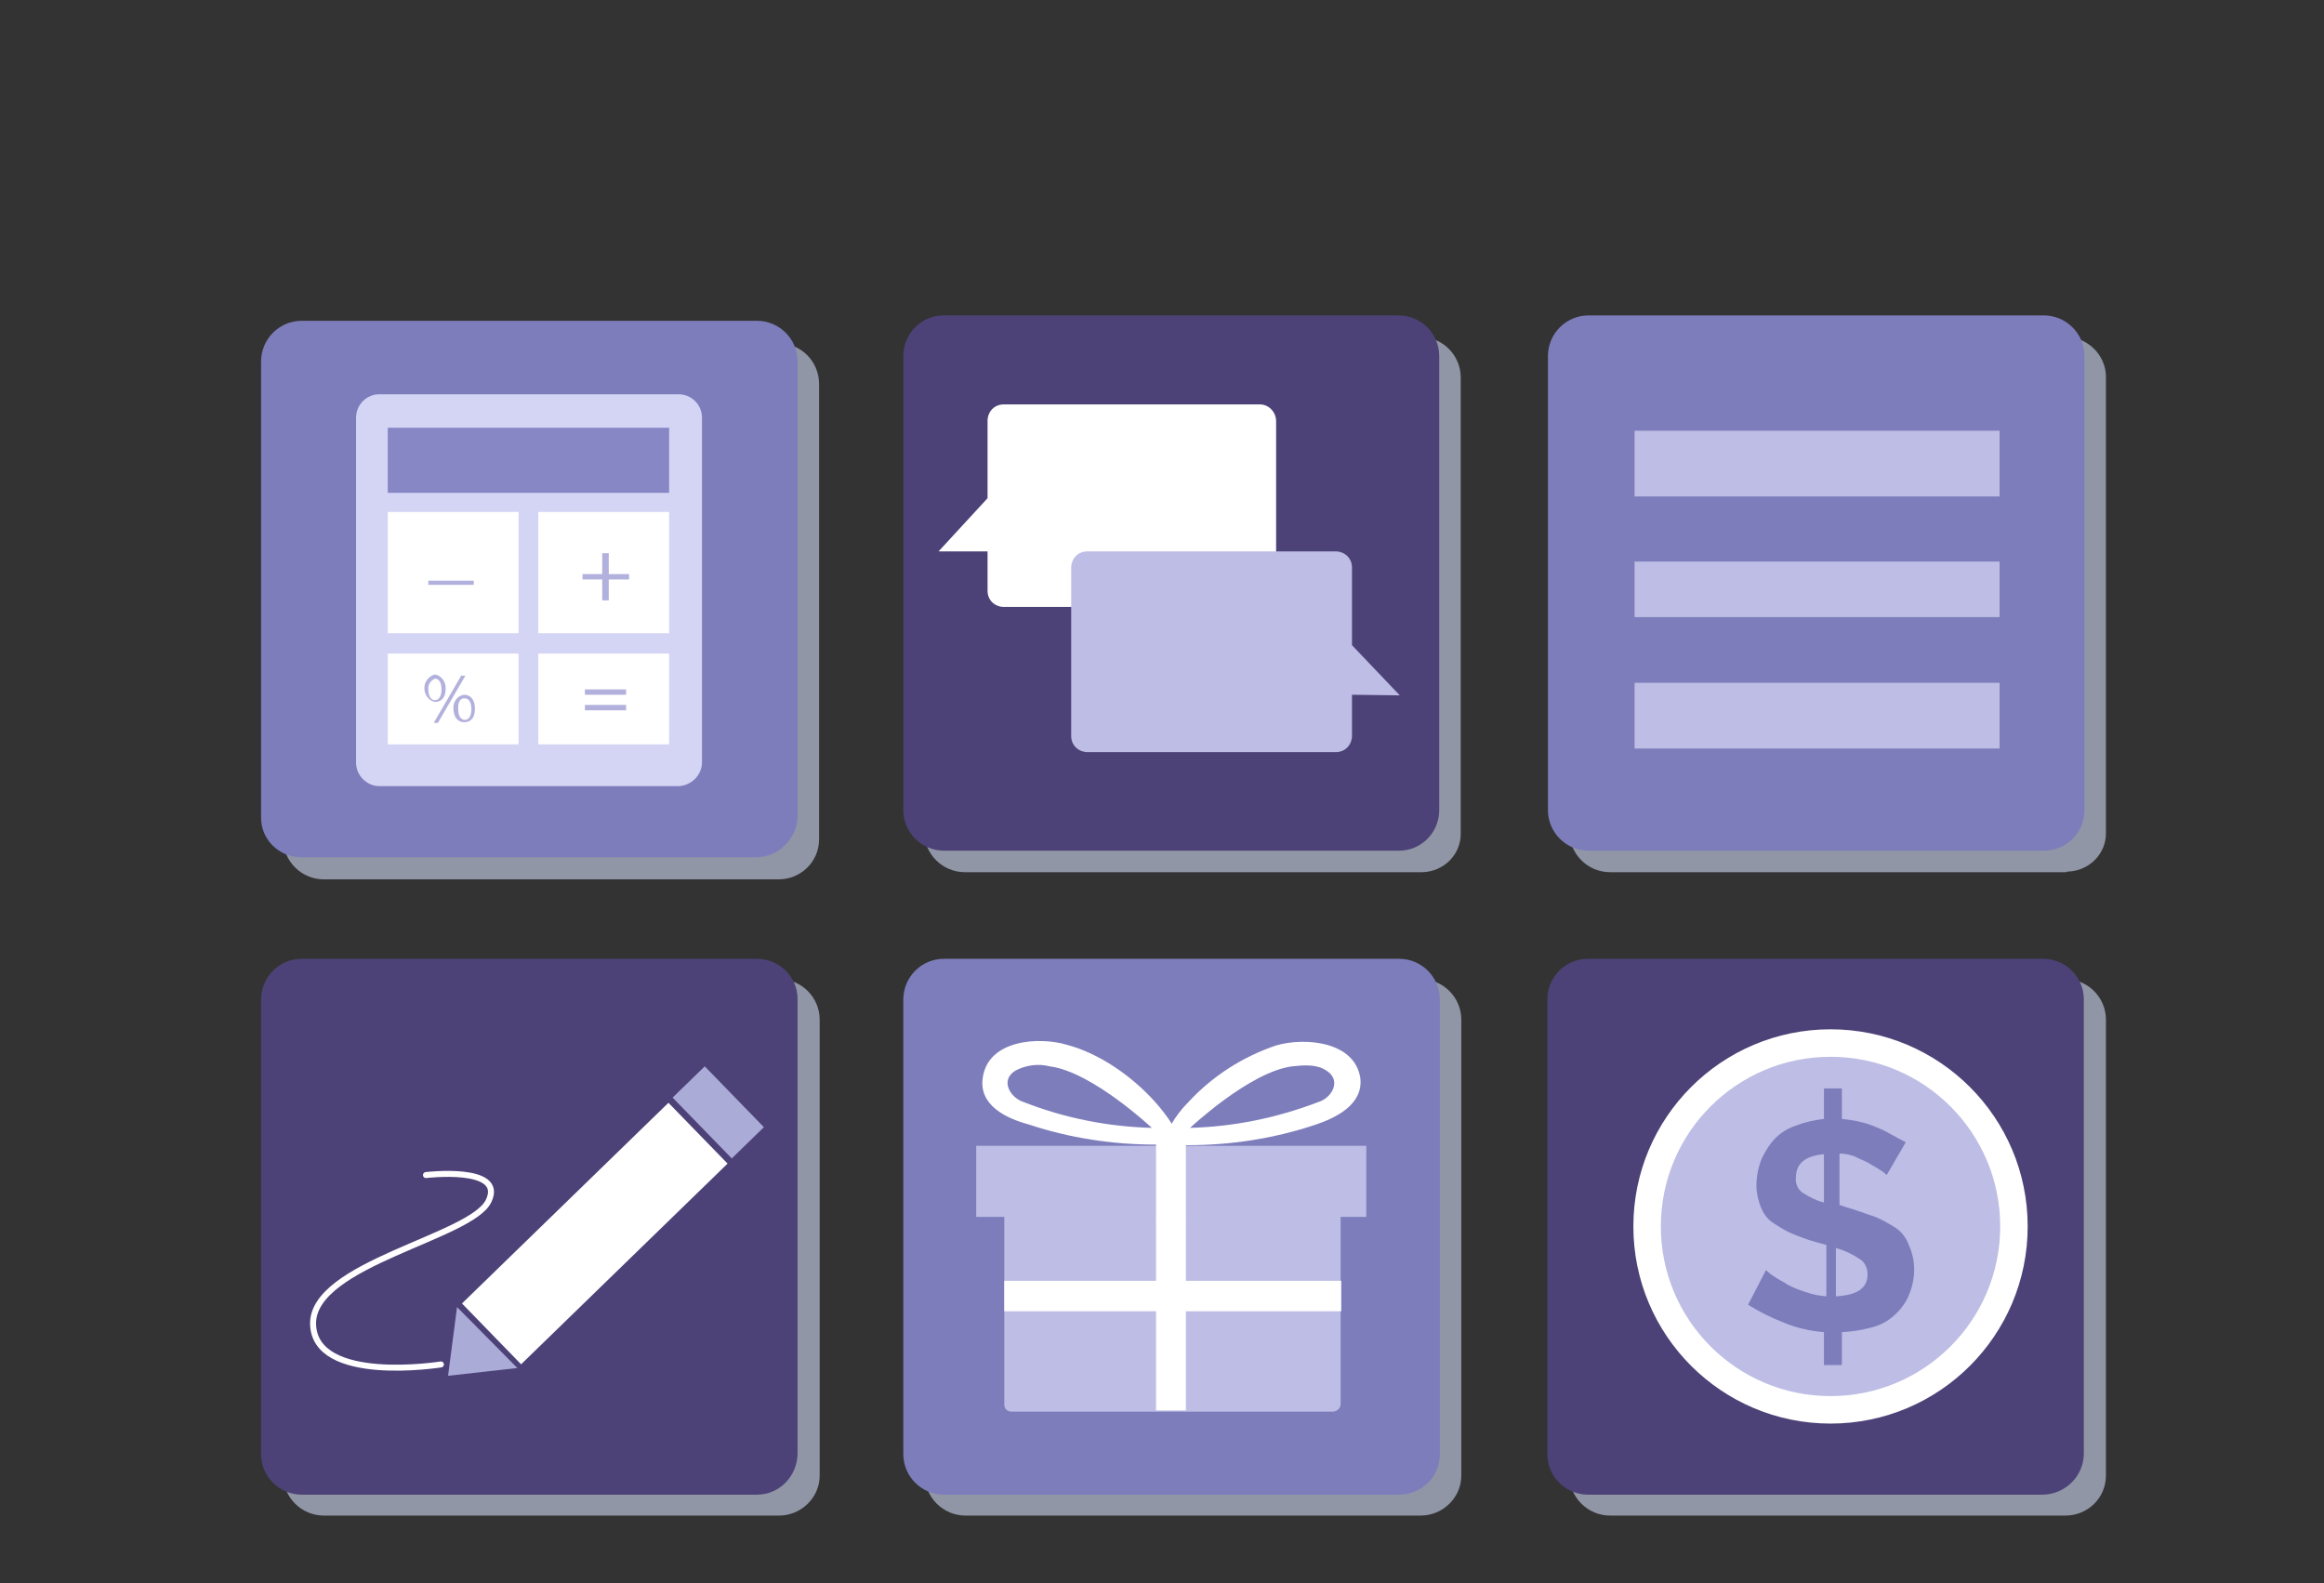 <?xml version="1.0" encoding="utf-8"?>
<!-- Generator: Adobe Illustrator 19.2.1, SVG Export Plug-In . SVG Version: 6.00 Build 0)  -->
<svg version="1.1" id="Layer_1" xmlns="http://www.w3.org/2000/svg" xmlns:xlink="http://www.w3.org/1999/xlink" x="0px" y="0px"
	 viewBox="0 0 389 265" style="enable-background:new 0 0 389 265;" xml:space="preserve">
<rect x="0" y="0" width="389" height="265" fill="#333333" stroke="none"/>
<style type="text/css">
	.st0{opacity:0.6;fill:#CFD9F4;enable-background:new    ;}
	.st1{fill:#7D7DBC;}
	.st2{fill:#4C4277;}
	.st3{fill:#FFFFFF;}
	.st4{fill:#BDBDE5;}
	.st5{fill:#ABABD8;}
	.st6{fill:none;stroke:#FFFFFF;stroke-linecap:round;stroke-miterlimit:10;}
	.st7{fill:#D4D4F4;}
	.st8{fill:#8787C6;}
	.st9{fill:#B2B1DD;}
</style>
<title>education-our-apps</title>
<path class="st0" d="M237.8,253.7h-76.2c-3.7,0-6.8-3-6.8-6.8v-76.2c0-3.7,3-6.8,6.8-6.8h76.2c3.7,0,6.8,3,6.8,6.8V247
	C244.6,250.7,241.5,253.7,237.8,253.7z"/>
<path class="st0" d="M237.7,146h-76.2c-3.7,0-6.8-3-6.8-6.8v-76c0-3.7,3-6.8,6.8-6.8h76.2c3.7,0,6.8,3,6.8,6.8v76.2
	c0.1,3.6-2.8,6.5-6.4,6.6C238,146,237.8,146,237.7,146z"/>
<path class="st1" d="M234.1,250.2H158c-3.7,0-6.8-3-6.8-6.8v-76.1c0-3.7,3-6.8,6.8-6.8h76.2c3.7,0,6.8,3,6.8,6.8v76
	c0.1,3.8-2.9,6.8-6.7,6.9C234.1,250.2,234.1,250.2,234.1,250.2z"/>
<path class="st2" d="M234.2,142.4H158c-3.7,0-6.8-3-6.8-6.8v-76c0-3.7,3-6.8,6.7-6.8c0,0,0,0,0,0h76.2c3.7,0,6.8,3,6.8,6.8v76.2
	C240.8,139.5,237.8,142.4,234.2,142.4z"/>
<path class="st3" d="M210.9,67.7H168c-1.5,0-2.6,1.1-2.7,2.6c0,0,0,0.1,0,0.1v13l-8.2,8.9h8.2v6.6c0,1.5,1.1,2.6,2.6,2.7
	c0,0,0.1,0,0.1,0h42.9c1.5,0,2.6-1.1,2.7-2.6c0,0,0-0.1,0-0.1V70.5C213.6,69,212.4,67.7,210.9,67.7z"/>
<path class="st4" d="M234.3,116.4l-8-8.4v-13c0-1.5-1.1-2.6-2.6-2.7c0,0-0.1,0-0.1,0H182c-1.5,0-2.6,1.1-2.7,2.6c0,0,0,0.1,0,0.1
	v28.2c0,1.5,1.1,2.6,2.6,2.7c0,0,0.1,0,0.1,0h41.6c1.5,0,2.6-1.1,2.7-2.6c0,0,0-0.1,0-0.1v-6.9L234.3,116.4L234.3,116.4z"/>
<path class="st4" d="M223.2,236.3h-53.9c-0.7,0-1.2-0.5-1.2-1.2c0,0,0,0,0,0v-32.4c0-0.7,0.5-1.2,1.2-1.2c0,0,0,0,0,0h53.9
	c0.7,0,1.2,0.5,1.2,1.2c0,0,0,0,0,0V235C224.4,235.7,223.9,236.2,223.2,236.3z"/>
<rect x="168.1" y="214.4" class="st3" width="56.4" height="5.1"/>
<path class="st3" d="M227.7,180.5c-0.9-6.2-9.3-6.9-14.1-5.5c-5.6,1.9-10.6,5.1-14.6,9.4c-1.2,1.2-2.2,2.5-3,3.9
	c0,0.1-0.1,0.2-0.2,0.2l0,0c-0.4,0.7-1.2,3.2-2.1,3.2h5c7.3,0,14.5-1.1,21.4-3.4C223.4,187.2,228.2,185,227.7,180.5z M220.6,184.5
	c-6.8,2.6-14,4.1-21.4,4.3c0,0,10-9.4,17.1-10.3c1.8-0.2,4.1-0.4,5.7,0.7C224.6,180.8,223,183.8,220.6,184.5z"/>
<path class="st3" d="M172.1,188.2c6.9,2.3,14.1,3.4,21.4,3.4h5c-0.9,0-1.8-2.5-2.1-3.2c0-0.1-0.1-0.2-0.2-0.2l0,0
	c-0.9-1.4-1.9-2.7-3-3.9c-3.9-4.3-9.3-8-14.6-9.4c-4.6-1.4-13.2-0.9-14.1,5.5C163.8,185,168.4,187.2,172.1,188.2z M170,179.2
	c1.7-0.9,3.8-1.2,5.7-0.7c7.1,0.9,17.1,10.3,17.1,10.3c-7.3-0.2-14.5-1.6-21.4-4.3C169.1,183.8,167.3,180.8,170,179.2z"/>
<rect x="193.5" y="203.5" class="st3" width="5" height="32.6"/>
<rect x="163.4" y="191.8" class="st4" width="65.3" height="11.9"/>
<rect x="193.5" y="191.3" class="st3" width="5" height="12.5"/>
<path class="st0" d="M345.7,253.7h-76.2c-3.7,0-6.8-3-6.8-6.8v-76.2c0-3.7,3-6.8,6.8-6.8h76.2c3.7,0,6.8,3,6.8,6.8V247
	C352.5,250.7,349.5,253.7,345.7,253.7z"/>
<path class="st0" d="M345.7,146h-76.2c-3.7,0-6.8-3-6.8-6.8v-76c0-3.7,3-6.8,6.8-6.8h76.2c3.7,0,6.8,3,6.8,6.7c0,0,0,0,0,0v76.2
	c0.1,3.6-2.8,6.5-6.4,6.6C345.9,146,345.8,146,345.7,146z"/>
<path class="st2" d="M342,250.2h-76.2c-3.7,0-6.8-3-6.8-6.8v-76.1c0-3.7,3-6.8,6.8-6.8H342c3.7,0,6.8,3,6.8,6.8v76
	C348.8,247,345.8,250.1,342,250.2C342.1,250.2,342,250.2,342,250.2z"/>
<path class="st1" d="M342.1,142.4h-76.2c-3.7,0-6.8-3-6.8-6.8v-76c0-3.7,3-6.8,6.8-6.8h76.2c3.7,0,6.8,3,6.8,6.8v76.2
	C348.8,139.5,345.8,142.4,342.1,142.4z"/>
<path class="st0" d="M130.4,253.7H54.2c-3.7,0-6.8-3-6.8-6.8v-76.2c0-3.7,3-6.8,6.8-6.8h76.2c3.7,0,6.8,3,6.8,6.8V247
	C137.2,250.7,134.1,253.7,130.4,253.7z"/>
<path class="st0" d="M130.3,147.2H54.2c-3.7,0-6.8-3-6.8-6.8V64.3c0-3.7,3-6.8,6.8-6.8c0,0,0,0,0,0h76.2c3.7,0,6.7,3,6.7,6.8v76.2
	C137.1,144.2,134.1,147.2,130.3,147.2z"/>
<path class="st2" d="M126.7,250.2H50.5c-3.7,0-6.8-3-6.8-6.8v-76.1c0-3.7,3-6.8,6.8-6.8h76.2c3.7,0,6.8,3,6.8,6.7c0,0,0,0,0,0v76.2
	C133.4,247.2,130.4,250.2,126.7,250.2z"/>
<path class="st1" d="M126.6,143.5H50.4c-3.7,0-6.8-3-6.7-6.8v0V60.5c0-3.7,3-6.8,6.8-6.8c0,0,0,0,0,0h76.2c3.7,0,6.8,3,6.8,6.8v76.2
	C133.4,140.4,130.3,143.5,126.6,143.5C126.6,143.5,126.6,143.5,126.6,143.5z"/>
<rect x="75.4" y="199.5" transform="matrix(0.717 -0.697 0.697 0.717 -115.787 127.708)" class="st3" width="48.2" height="14.2"/>
<rect x="116.5" y="179.2" transform="matrix(0.717 -0.697 0.697 0.717 -95.846 136.445)" class="st5" width="7.5" height="14.2"/>
<polygon class="st5" points="75,230.3 76.5,218.8 86.6,229 "/>
<path class="st6" d="M73.8,228.4c0,0-21.2,3.4-21.4-6.8C52.3,211.5,79,207.1,81.8,201c2.8-5.9-10.5-4.3-10.5-4.3"/>
<rect x="273.6" y="72.1" class="st4" width="61.1" height="11"/>
<rect x="273.6" y="94" class="st4" width="61.1" height="9.3"/>
<rect x="273.6" y="114.3" class="st4" width="61.1" height="11"/>
<path class="st7" d="M113.6,131.6H63.5c-2.1,0-3.9-1.8-3.9-3.9V69.9c0-2.1,1.7-3.9,3.9-3.9h50.1c2.1,0,3.9,1.7,3.9,3.9v57.9
	C117.4,129.8,115.7,131.5,113.6,131.6z"/>
<rect x="64.9" y="71.6" class="st8" width="47.1" height="10.9"/>
<rect x="64.9" y="85.7" class="st3" width="21.9" height="20.3"/>
<rect x="90.1" y="85.7" class="st3" width="21.9" height="20.3"/>
<rect x="64.9" y="109.4" class="st3" width="21.9" height="15.2"/>
<rect x="90.1" y="109.4" class="st3" width="21.9" height="15.2"/>
<path class="st9" d="M101.9,92.6v3.5h3.4V97h-3.4v3.5h-1.1V97h-3.3v-0.9h3.3v-3.5H101.9z"/>
<path class="st9" d="M74.6,115.2c0,1.8-0.9,2.3-1.8,2.3c-1.3-0.3-2-1.6-1.7-2.9c0.2-0.8,0.9-1.5,1.7-1.7
	C73.9,113.1,74.6,114.1,74.6,115.2z M71.7,115.4c0,1.1,0.4,1.8,1.1,1.8c0.7,0,1.1-0.7,1.1-1.8c0-1.1-0.4-1.8-1.1-1.8
	C72.1,113.9,71.6,114.6,71.7,115.4L71.7,115.4z M72.6,121l4.6-7.9h0.7l-4.6,7.9L72.6,121L72.6,121z M79.5,118.6
	c0,1.8-0.9,2.3-1.8,2.3c-1.1,0-1.8-0.9-1.8-2.3c-0.1-1.1,0.7-2.2,1.8-2.3C78.8,116.3,79.5,117.2,79.5,118.6L79.5,118.6z M76.7,118.7
	c0,1.1,0.4,1.8,1.1,1.8s1.1-0.7,1.1-1.8c0-1.1-0.4-1.8-1.1-1.8C77,116.8,76.6,117.7,76.7,118.7L76.7,118.7z"/>
<path class="st9" d="M97.9,116.3v-0.9h6.9v0.9H97.9z M97.9,118.9V118h6.9v0.9L97.9,118.9L97.9,118.9z"/>
<path class="st9" d="M79.3,97.2v0.7h-7.6v-0.7H79.3z"/>
<circle class="st3" cx="306.4" cy="205.3" r="33"/>
<circle class="st4" cx="306.4" cy="205.3" r="28.4"/>
<path class="st1" d="M315.8,196.7c-0.4-0.4-0.8-0.7-1.2-0.9c-0.5-0.4-1.2-0.7-1.8-1.1c-0.7-0.4-1.6-0.7-2.3-1.1
	c-0.8-0.3-1.7-0.5-2.6-0.5v8.6l1.2,0.4c1.8,0.5,3.2,1.1,4.8,1.6c1.2,0.5,2.4,1.2,3.5,1.9c1,0.7,1.7,1.7,2.1,2.8
	c0.6,1.3,0.9,2.7,0.9,4.1c0,1.7-0.4,3.3-1.1,4.8c-0.6,1.2-1.5,2.3-2.6,3.2c-1.1,0.9-2.4,1.5-3.8,1.8c-1.5,0.4-3,0.6-4.6,0.7v5.5h-3
	v-5.5c-2.3-0.2-4.6-0.7-6.7-1.6c-2.1-0.8-4.1-1.8-6-3l3-5.8c0.4,0.4,0.9,0.8,1.4,1.1c0.7,0.5,1.6,0.9,2.3,1.4c1,0.5,2,0.9,3,1.2
	c1.1,0.4,2.2,0.6,3.4,0.7v-8.6l-1.8-0.5c-1.5-0.4-3-1-4.4-1.6c-1-0.5-2-1.1-3-1.8c-0.8-0.6-1.4-1.5-1.8-2.5
	c-0.4-1.1-0.7-2.3-0.7-3.5c0-1.6,0.3-3.1,0.9-4.6c0.6-1.2,1.3-2.4,2.3-3.4c1-1,2.2-1.7,3.5-2.1c1.5-0.6,3-0.9,4.6-1.1v-5.1h3v5.1
	c2,0.2,4,0.6,5.8,1.4c1.8,0.7,3.4,1.8,4.9,2.5L315.8,196.7z M300.6,197.2c-0.1,1,0.4,2,1.2,2.5c1.1,0.7,2.3,1.3,3.5,1.6v-8.1
	C302.2,193.5,300.6,194.7,300.6,197.2L300.6,197.2z M312.6,213.3c0-1.1-0.5-2.1-1.4-2.6c-1.2-0.8-2.5-1.4-3.9-1.8v8.1
	C310.8,216.8,312.6,215.7,312.6,213.3L312.6,213.3z"/>
</svg>

